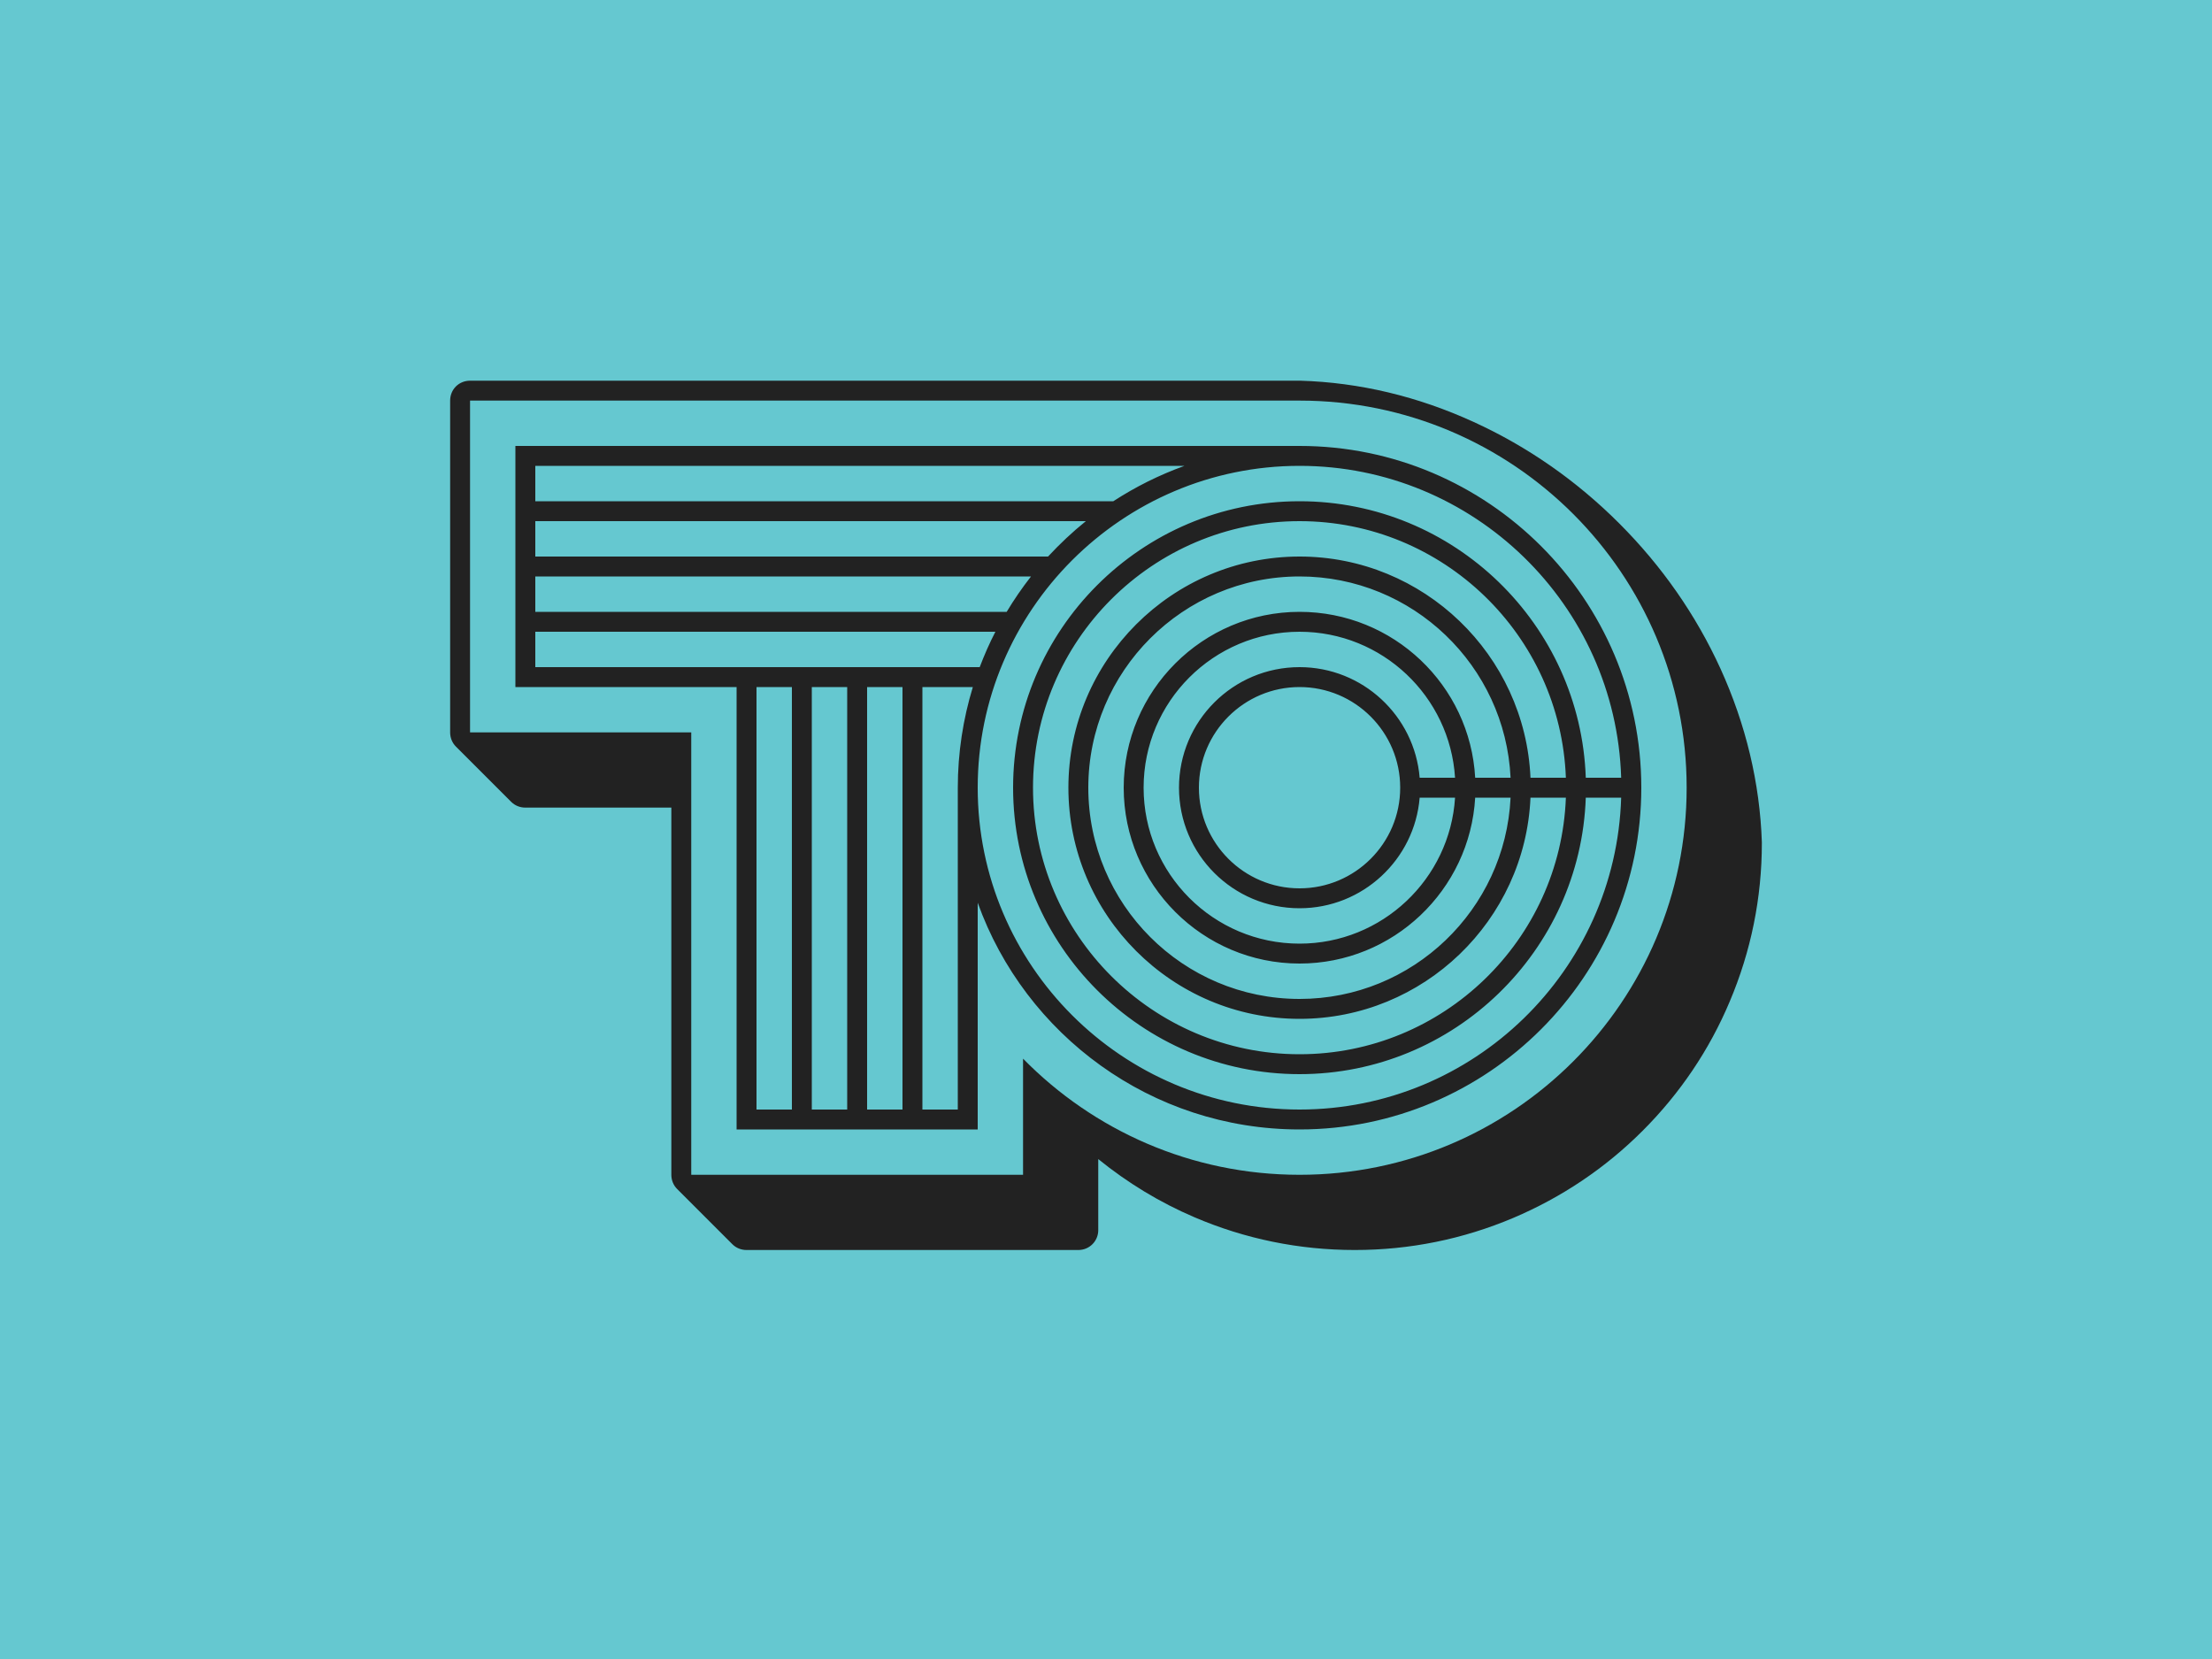 <?xml version="1.0" encoding="utf-8"?>
<!-- Generator: Adobe Illustrator 27.1.0, SVG Export Plug-In . SVG Version: 6.00 Build 0)  -->
<svg version="1.1" id="Layer_1" xmlns="http://www.w3.org/2000/svg" xmlns:xlink="http://www.w3.org/1999/xlink" x="0px" y="0px"
	 viewBox="0 0 1000 750" style="enable-background:new 0 0 1000 750;" xml:space="preserve">
<style type="text/css">
	.st0{fill:#65C8D0;}
	.st1{fill:#222222;}
</style>
<g>
	<rect class="st0" width="1000" height="750"/>
</g>
<g>
	<path class="st1" d="M796.5,380.8c-0.9-26.8-7.2-53.2-18.7-78.5c-11.1-24.3-26.5-46.4-45.8-65.7c-19.3-19.3-41.4-34.7-65.7-45.8
		c-25.3-11.6-51.7-17.9-78.5-18.7c-0.1,0-0.2,0-0.3,0l-375,0c-2.4,0-4.7,0.9-6.4,2.6c-1.7,1.7-2.6,4-2.6,6.4v150
		c0,2.4,0.9,4.7,2.6,6.4l25,25c1.7,1.7,4,2.6,6.4,2.6h66v166c0,2.4,0.9,4.7,2.6,6.4l25,25c1.7,1.7,4,2.6,6.4,2.6h150c5,0,9-4,9-9
		V524c13.2,10.7,27.8,19.6,43.5,26.3c22.9,9.8,47.3,14.8,72.5,14.8c24.8,0,48.9-4.9,71.6-14.5c21.9-9.3,41.6-22.5,58.5-39.4
		c16.9-16.9,30.2-36.6,39.4-58.5c9.6-22.7,14.5-46.8,14.5-71.6C796.5,381,796.5,380.9,796.5,380.8z"/>
	<path class="st0" d="M587.5,181.1l-375,0v150h100v200h150v-52.5c31.8,32.4,76,52.5,125,52.5c96.6,0,175-78.4,175-175
		C762.5,259.5,684.1,181.1,587.5,181.1z"/>
	<path class="st1" d="M587.5,201.6H242h-4.5H233v109h4.5h4.5h91v191v4.5v4.5h109v-4.5v-4.5v-93.5c21.4,59.7,78.5,102.5,145.5,102.5
		c85.2,0,154.5-69.3,154.5-154.5C742,270.9,672.7,201.6,587.5,201.6z M535.5,210.6c-11.4,4.1-22.2,9.5-32.2,16H242v-16H535.5z
		 M455.1,276.6H242v-16h224.1C462.1,265.7,458.4,271.1,455.1,276.6z M473.8,251.6H242v-16h248.9
		C484.8,240.5,479.1,245.9,473.8,251.6z M242,285.6h208c-2.7,5.2-5,10.5-7.1,16H242V285.6z M383,310.6v191h-16v-191H383z M392,310.6
		h16v191h-16V310.6z M342,310.6h16v191h-16V310.6z M433,501.6h-16v-191h22.8c-4.4,14.4-6.8,29.7-6.8,45.5c0,0,0,0,0,0V501.6z
		 M587.5,501.6c-80.2,0-145.5-65.2-145.5-145.5v0h0c0-80.2,65.3-145.5,145.5-145.5c78.7,0,143,62.8,145.4,141h-16
		c-2.4-69.3-59.5-125-129.4-125c-71.4,0-129.5,58.1-129.5,129.5s58.1,129.5,129.5,129.5c69.9,0,127-55.7,129.4-125h16
		C730.5,438.8,666.2,501.6,587.5,501.6z M691.9,351.6c-2.4-55.5-48.3-100-104.4-100c-57.6,0-104.5,46.9-104.5,104.5
		s46.9,104.5,104.5,104.5c56.1,0,102-44.5,104.4-100h16c-2.4,64.4-55.5,116-120.4,116c-66.4,0-120.5-54.1-120.5-120.5
		s54.1-120.5,120.5-120.5c64.9,0,118,51.6,120.4,116H691.9z M666.9,351.6c-2.3-41.8-37-75-79.4-75c-43.8,0-79.5,35.7-79.5,79.5
		s35.7,79.5,79.5,79.5c42.3,0,77-33.2,79.4-75h16c-2.4,50.6-44.2,91-95.4,91c-52.7,0-95.5-42.8-95.5-95.5s42.8-95.5,95.5-95.5
		c51.2,0,93,40.4,95.4,91H666.9z M641.8,351.6c-2.3-28-25.8-50-54.3-50c-30.1,0-54.5,24.4-54.5,54.5s24.4,54.5,54.5,54.5
		c28.5,0,52-22,54.3-50h16c-2.3,36.8-33,66-70.3,66c-38.9,0-70.5-31.6-70.5-70.5c0-38.9,31.6-70.5,70.5-70.5c37.4,0,68,29.2,70.3,66
		H641.8z M633,356.1c0,25.1-20.4,45.5-45.5,45.5S542,381.2,542,356.1c0-25.1,20.4-45.5,45.5-45.5S633,331,633,356.1z"/>
</g>
</svg>
